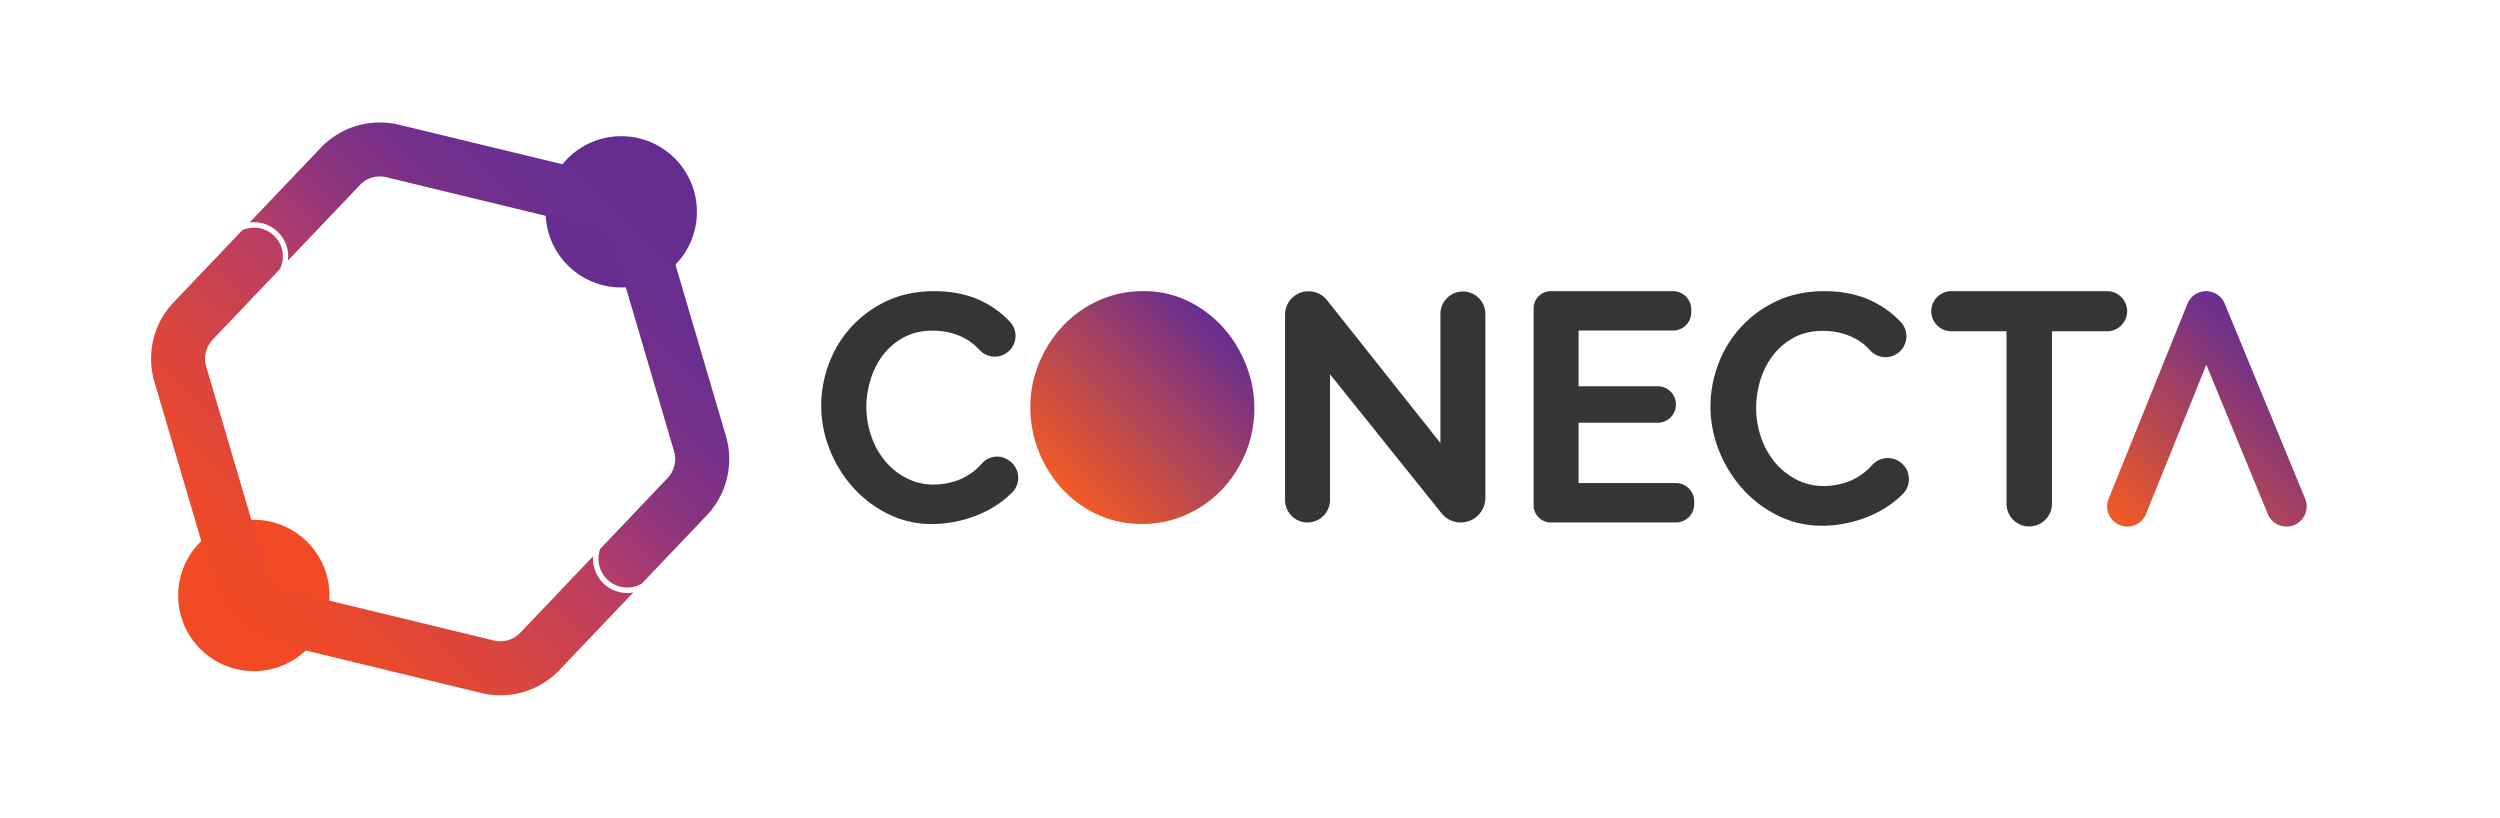 <svg id="Camada_1" data-name="Camada 1" xmlns="http://www.w3.org/2000/svg" xmlns:xlink="http://www.w3.org/1999/xlink" viewBox="0 0 1920 628"><defs><style>.cls-1{fill:none;}.cls-2{clip-path:url(#clip-path);}.cls-3{fill:#662d91;}.cls-4{fill:#f14a24;}.cls-5{fill:url(#Gradiente_sem_nome_12);}.cls-6{fill:url(#Gradiente_sem_nome_10);}.cls-7{fill:#353535;}.cls-8{fill:url(#Gradiente_sem_nome_34);}.cls-9{fill:url(#Gradiente_sem_nome_35);}</style><clipPath id="clip-path"><circle class="cls-1" cx="477.13" cy="162.69" r="58.1"/></clipPath><linearGradient id="Gradiente_sem_nome_12" x1="178.58" y1="474.96" x2="342.52" y2="311.02" gradientUnits="userSpaceOnUse"><stop offset="0" stop-color="#f14a24"/><stop offset="0.22" stop-color="#eb492b"/><stop offset="0.54" stop-color="#d9453f"/><stop offset="0.93" stop-color="#bc3e60"/><stop offset="1" stop-color="#b63d67"/></linearGradient><linearGradient id="Gradiente_sem_nome_10" x1="335.56" y1="314.87" x2="497.42" y2="153" gradientUnits="userSpaceOnUse"><stop offset="0" stop-color="#b63d67"/><stop offset="0.12" stop-color="#a43971"/><stop offset="0.33" stop-color="#89347f"/><stop offset="0.55" stop-color="#753089"/><stop offset="0.77" stop-color="#6a2e8f"/><stop offset="1" stop-color="#662d91"/></linearGradient><linearGradient id="Gradiente_sem_nome_34" x1="815.32" y1="375.2" x2="939.28" y2="251.24" gradientUnits="userSpaceOnUse"><stop offset="0" stop-color="#f15a24"/><stop offset="0.47" stop-color="#b14556"/><stop offset="1" stop-color="#662d91"/></linearGradient><linearGradient id="Gradiente_sem_nome_35" x1="1631.08" y1="408.09" x2="1758.14" y2="281.03" gradientUnits="userSpaceOnUse"><stop offset="0" stop-color="#f15a24"/><stop offset="0.47" stop-color="#b14556"/><stop offset="1" stop-color="#662d91"/></linearGradient></defs><title>Logo_Conecta</title><g class="cls-2"><rect class="cls-3" x="419.04" y="104.59" width="116.2" height="116.2"/></g><circle class="cls-4" cx="194.94" cy="457.33" r="58.1"/><path class="cls-5" d="M455.44,429.12c0-.64,0-1.28.09-1.92l-55.91,58.7a21.21,21.21,0,0,1-20.27,6L220,453.3a21.2,21.2,0,0,1-15.31-14.57L158.34,281.4a21.2,21.2,0,0,1,5-20.54l51.61-54.19a22.07,22.07,0,0,0-28.84-29.89l-52.82,55.46a62.83,62.83,0,0,0-14.73,60.88l46.3,157.33a62.83,62.83,0,0,0,45.36,43.19l159.4,38.56A61.9,61.9,0,0,0,384.24,534a62.87,62.87,0,0,0,45.44-19.43l56.75-59.59a26.82,26.82,0,0,1-4.75.44A26.28,26.28,0,0,1,455.44,429.12Z"/><path class="cls-6" d="M557.5,334.88,511.2,177.56a62.83,62.83,0,0,0-45.36-43.2L306.44,95.8a62.79,62.79,0,0,0-60.08,17.68l-54.72,57.46a26.58,26.58,0,0,1,3.46-.25,26.27,26.27,0,0,1,26.24,26.24,26.68,26.68,0,0,1-.22,3.23l55.29-58.06a21.15,21.15,0,0,1,20.27-6L456.09,174.7a21.18,21.18,0,0,1,15.3,14.57l46.3,157.33a21.18,21.18,0,0,1-5,20.54L461,421.51a22.08,22.08,0,0,0,31.9,26.67l49.92-52.42A62.79,62.79,0,0,0,557.5,334.88Z"/><path class="cls-7" d="M630.68,311.5a91,91,0,0,1,5.84-31.9,85.51,85.51,0,0,1,44.31-48.29q16.14-7.69,36.74-7.69,24.33,0,42.08,10.67a73,73,0,0,1,16.16,13A15.88,15.88,0,0,1,773,271.09h0a15.85,15.85,0,0,1-20.74-2.38c-.32-.35-.64-.69-1-1a42.31,42.31,0,0,0-10.67-8.07,48.17,48.17,0,0,0-11.92-4.34,56.54,56.54,0,0,0-12.16-1.37q-12.92,0-22.47,5.22a49.31,49.31,0,0,0-15.89,13.53,59.6,59.6,0,0,0-9.56,18.86,71.51,71.51,0,0,0-3.22,21A68.47,68.47,0,0,0,669.16,335a59.74,59.74,0,0,0,10.55,19,52.71,52.71,0,0,0,16.39,13.16,44.79,44.79,0,0,0,21,5,55.41,55.41,0,0,0,12.42-1.49,47.36,47.36,0,0,0,12.28-4.72,46.59,46.59,0,0,0,10.81-8.32c.47-.48.93-1,1.37-1.49a15.29,15.29,0,0,1,19.21-3.52l.78.44a16,16,0,0,1,3.44,25.09c-.28.28-.56.56-.85.83a77.45,77.45,0,0,1-17.63,12.79,90.19,90.19,0,0,1-21,7.94,91.93,91.93,0,0,1-21.85,2.73,75.05,75.05,0,0,1-34.51-7.94,89.87,89.87,0,0,1-26.93-20.73A95.86,95.86,0,0,1,637,344.64,90.62,90.62,0,0,1,630.68,311.5Z"/><path class="cls-8" d="M877.16,402.36A80.06,80.06,0,0,1,842,394.79,86.12,86.12,0,0,1,815,374.68,93.28,93.28,0,0,1,791.26,313a88.51,88.51,0,0,1,6.58-33.76A93.08,93.08,0,0,1,816,250.68a86.35,86.35,0,0,1,27.44-19.74,81.44,81.44,0,0,1,34.51-7.32,77.35,77.35,0,0,1,34.88,7.82,87.2,87.2,0,0,1,26.93,20.48,94.28,94.28,0,0,1,17.38,28.8,90.57,90.57,0,0,1,6.21,32.77,89.22,89.22,0,0,1-6.46,33.64A91.34,91.34,0,0,1,939,375.43,86,86,0,0,1,911.67,395,81.47,81.47,0,0,1,877.16,402.36Z"/><path class="cls-7" d="M1021.43,287.41V384a17.26,17.26,0,0,1-17.26,17.26h0A17.26,17.26,0,0,1,986.91,384V241.67a18,18,0,0,1,18.05-18h0a18,18,0,0,1,14.14,6.82l87.14,109.76V241.13a17.27,17.27,0,0,1,17.27-17.26h0a17.26,17.26,0,0,1,17.26,17.26V382.31a18.93,18.93,0,0,1-18.93,18.93h0a18.91,18.91,0,0,1-14.77-7.08Z"/><path class="cls-7" d="M1301.13,385v2.25a14,14,0,0,1-14,14H1191a13.19,13.19,0,0,1-13.19-13.19V236.81A13.19,13.19,0,0,1,1191,223.62h93.89a14,14,0,0,1,14,14v2.25a14,14,0,0,1-14,14h-72.55v42.78h60.79a14,14,0,0,1,14,14h0a14,14,0,0,1-14,14h-60.79V371h74.8A14,14,0,0,1,1301.13,385Z"/><path class="cls-7" d="M1313.64,312.18a92,92,0,0,1,5.88-32.15,86.28,86.28,0,0,1,44.66-48.66q16.26-7.76,37-7.75,24.52,0,42.41,10.75A73.94,73.94,0,0,1,1460,247.54a16,16,0,0,1-2.86,23.92h0a16,16,0,0,1-21-2.48l-.9-1a42.92,42.92,0,0,0-10.76-8.13,48.52,48.52,0,0,0-12-4.38,57.37,57.37,0,0,0-12.26-1.37q-13,0-22.64,5.25a49.74,49.74,0,0,0-16,13.64,59.8,59.8,0,0,0-9.63,19,71.89,71.89,0,0,0-3.25,21.14,69,69,0,0,0,3.75,22.64A60.07,60.07,0,0,0,1363.05,355a53.2,53.2,0,0,0,16.51,13.26,45.11,45.11,0,0,0,21.14,5,55.63,55.63,0,0,0,12.51-1.5,46.68,46.68,0,0,0,23.27-13.13c.45-.47.9-.95,1.33-1.44a16.08,16.08,0,0,1,20.1-3.23h0a16.19,16.19,0,0,1,3.52,25.38c-.26.27-.54.54-.81.8A77.79,77.79,0,0,1,1442.86,393a90.74,90.74,0,0,1-21.14,8,92.35,92.35,0,0,1-22,2.76,75.58,75.58,0,0,1-34.77-8,90.6,90.6,0,0,1-27.15-20.89A96.9,96.9,0,0,1,1320,345.58,91.41,91.41,0,0,1,1313.64,312.18Z"/><path class="cls-7" d="M1618.28,254.41h-42.37V386.88a17.44,17.44,0,0,1-17.44,17.43h0A17.44,17.44,0,0,1,1541,386.88V254.41h-42.37a15.39,15.39,0,0,1-15.4-15.4h0a15.39,15.39,0,0,1,15.4-15.39h119.61a15.4,15.4,0,0,1,15.4,15.39h0A15.4,15.4,0,0,1,1618.28,254.41Z"/><path class="cls-9" d="M1633.79,404.38a15.5,15.5,0,0,1-14.36-21.3l60.51-149.77a15.48,15.48,0,0,1,14.31-9.69h0a15.49,15.49,0,0,1,14.33,9.59L1770.35,383a15.49,15.49,0,1,1-28.65,11.81l-47.25-114.67-46.29,114.57A15.49,15.49,0,0,1,1633.79,404.38Z"/></svg>